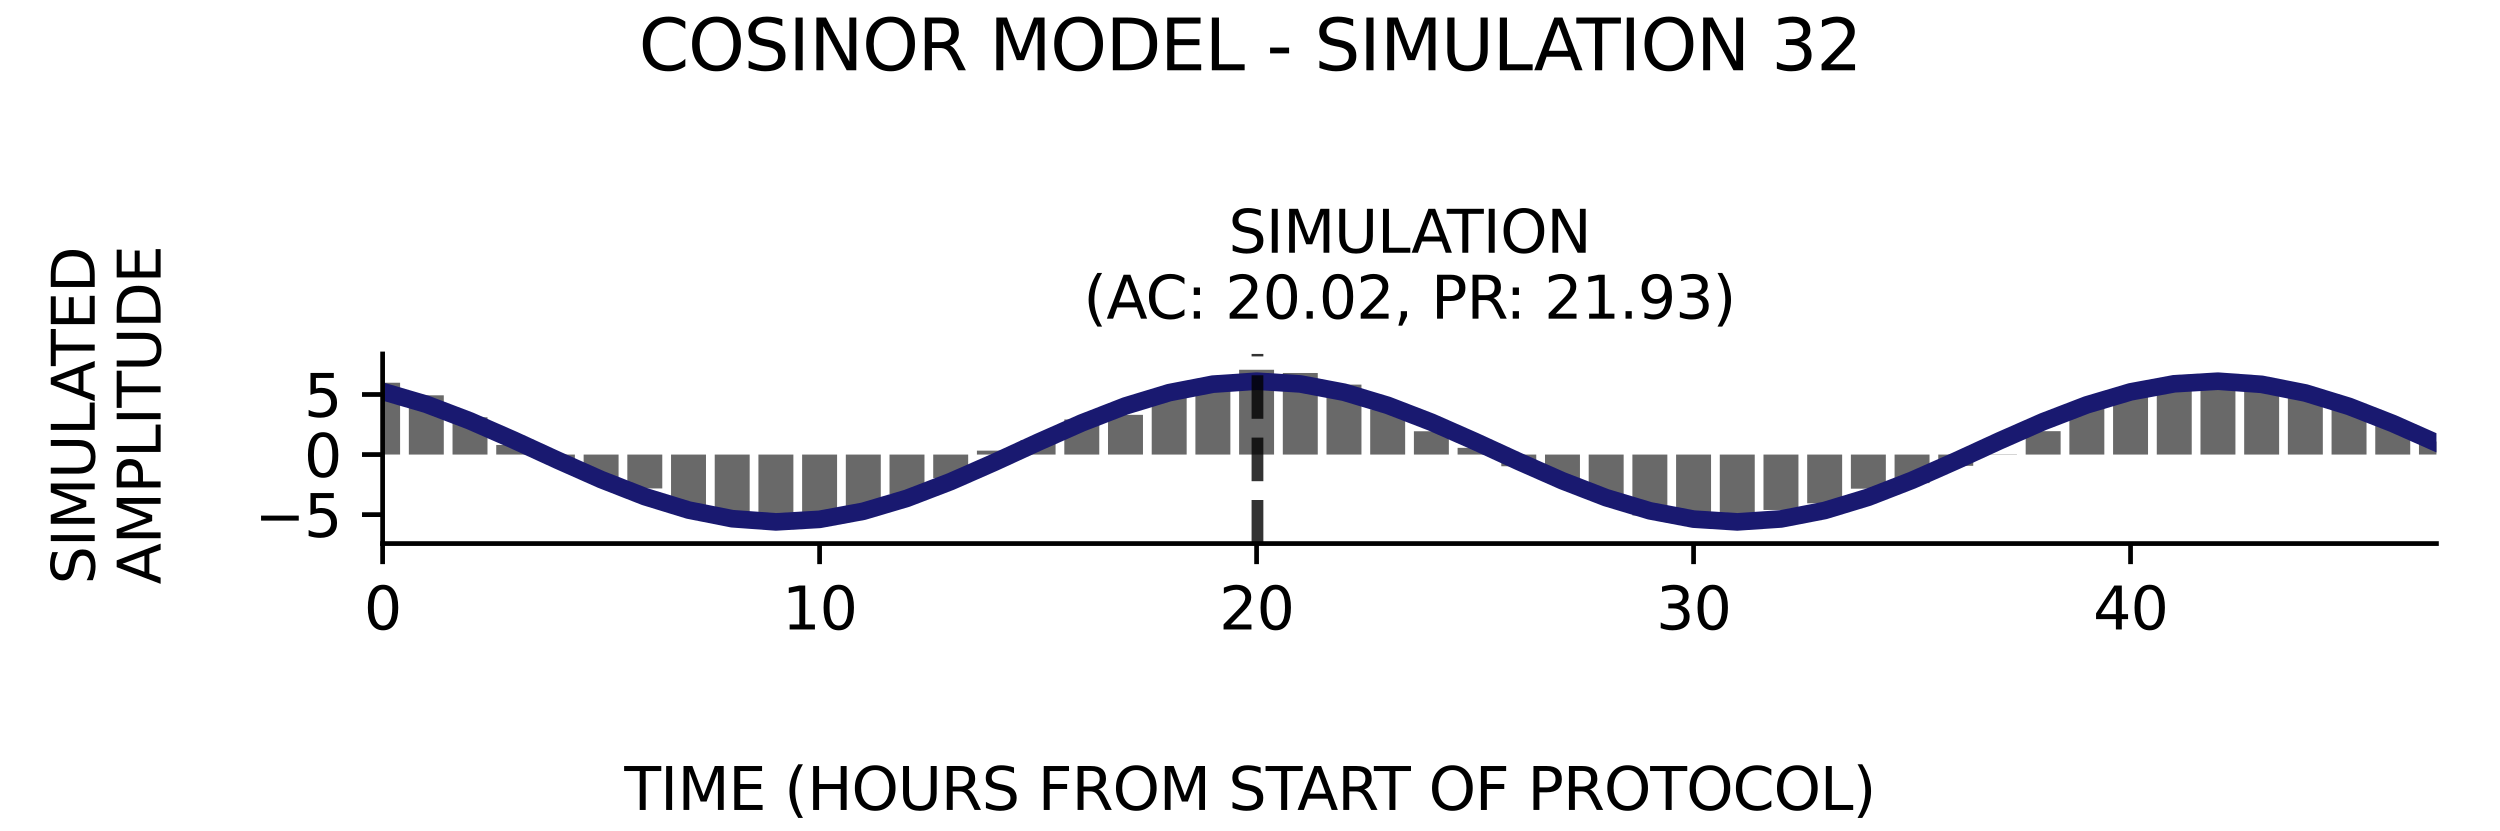 <?xml version="1.0" encoding="utf-8" standalone="no"?>
<!DOCTYPE svg PUBLIC "-//W3C//DTD SVG 1.1//EN"
  "http://www.w3.org/Graphics/SVG/1.1/DTD/svg11.dtd">
<svg xmlns:xlink="http://www.w3.org/1999/xlink" width="424.8pt" height="141.12pt" viewBox="0 0 424.8 141.12" xmlns="http://www.w3.org/2000/svg" version="1.1">
 <defs>
  <style type="text/css">*{stroke-linejoin: round; stroke-linecap: butt}</style>
 </defs>
 <g id="figure_1">
  <g id="patch_1">
   <path d="M 0 141.12 
L 424.8 141.12 
L 424.8 0 
L 0 0 
z
" style="fill: #ffffff"/>
  </g>
  <g id="axes_1">
   <g id="patch_2">
    <path d="M 65.014 92.36 
L 414 92.36 
L 414 60.144 
L 65.014 60.144 
z
" style="fill: #ffffff"/>
   </g>
   <g id="patch_3">
    <path d="M 62.044 77.24 
L 67.984 77.24 
L 67.984 65.032 
L 62.044 65.032 
z
" clip-path="url(#p490bb2981b)" style="fill: #696969"/>
   </g>
   <g id="patch_4">
    <path d="M 69.469 77.24 
L 75.409 77.24 
L 75.409 67.172 
L 69.469 67.172 
z
" clip-path="url(#p490bb2981b)" style="fill: #696969"/>
   </g>
   <g id="patch_5">
    <path d="M 76.894 77.24 
L 82.835 77.24 
L 82.835 70.9 
L 76.894 70.9 
z
" clip-path="url(#p490bb2981b)" style="fill: #696969"/>
   </g>
   <g id="patch_6">
    <path d="M 84.32 77.24 
L 90.26 77.24 
L 90.26 75.606 
L 84.32 75.606 
z
" clip-path="url(#p490bb2981b)" style="fill: #696969"/>
   </g>
   <g id="patch_7">
    <path d="M 91.745 77.24 
L 97.685 77.24 
L 97.685 78.336 
L 91.745 78.336 
z
" clip-path="url(#p490bb2981b)" style="fill: #696969"/>
   </g>
   <g id="patch_8">
    <path d="M 99.17 77.24 
L 105.11 77.24 
L 105.11 81.156 
L 99.17 81.156 
z
" clip-path="url(#p490bb2981b)" style="fill: #696969"/>
   </g>
   <g id="patch_9">
    <path d="M 106.595 77.24 
L 112.535 77.24 
L 112.535 82.998 
L 106.595 82.998 
z
" clip-path="url(#p490bb2981b)" style="fill: #696969"/>
   </g>
   <g id="patch_10">
    <path d="M 114.021 77.24 
L 119.961 77.24 
L 119.961 85.904 
L 114.021 85.904 
z
" clip-path="url(#p490bb2981b)" style="fill: #696969"/>
   </g>
   <g id="patch_11">
    <path d="M 121.446 77.24 
L 127.386 77.24 
L 127.386 88.324 
L 121.446 88.324 
z
" clip-path="url(#p490bb2981b)" style="fill: #696969"/>
   </g>
   <g id="patch_12">
    <path d="M 128.871 77.24 
L 134.811 77.24 
L 134.811 89.675 
L 128.871 89.675 
z
" clip-path="url(#p490bb2981b)" style="fill: #696969"/>
   </g>
   <g id="patch_13">
    <path d="M 136.296 77.24 
L 142.236 77.24 
L 142.236 89.144 
L 136.296 89.144 
z
" clip-path="url(#p490bb2981b)" style="fill: #696969"/>
   </g>
   <g id="patch_14">
    <path d="M 143.721 77.24 
L 149.662 77.24 
L 149.662 87.382 
L 143.721 87.382 
z
" clip-path="url(#p490bb2981b)" style="fill: #696969"/>
   </g>
   <g id="patch_15">
    <path d="M 151.147 77.24 
L 157.087 77.24 
L 157.087 83.977 
L 151.147 83.977 
z
" clip-path="url(#p490bb2981b)" style="fill: #696969"/>
   </g>
   <g id="patch_16">
    <path d="M 158.572 77.24 
L 164.512 77.24 
L 164.512 81.261 
L 158.572 81.261 
z
" clip-path="url(#p490bb2981b)" style="fill: #696969"/>
   </g>
   <g id="patch_17">
    <path d="M 165.997 77.24 
L 171.937 77.24 
L 171.937 76.573 
L 165.997 76.573 
z
" clip-path="url(#p490bb2981b)" style="fill: #696969"/>
   </g>
   <g id="patch_18">
    <path d="M 173.422 77.24 
L 179.363 77.24 
L 179.363 74.807 
L 173.422 74.807 
z
" clip-path="url(#p490bb2981b)" style="fill: #696969"/>
   </g>
   <g id="patch_19">
    <path d="M 180.848 77.24 
L 186.788 77.24 
L 186.788 71.275 
L 180.848 71.275 
z
" clip-path="url(#p490bb2981b)" style="fill: #696969"/>
   </g>
   <g id="patch_20">
    <path d="M 188.273 77.24 
L 194.213 77.24 
L 194.213 70.49 
L 188.273 70.49 
z
" clip-path="url(#p490bb2981b)" style="fill: #696969"/>
   </g>
   <g id="patch_21">
    <path d="M 195.698 77.24 
L 201.638 77.24 
L 201.638 67.122 
L 195.698 67.122 
z
" clip-path="url(#p490bb2981b)" style="fill: #696969"/>
   </g>
   <g id="patch_22">
    <path d="M 203.123 77.24 
L 209.064 77.24 
L 209.064 65.963 
L 203.123 65.963 
z
" clip-path="url(#p490bb2981b)" style="fill: #696969"/>
   </g>
   <g id="patch_23">
    <path d="M 210.549 77.24 
L 216.489 77.24 
L 216.489 62.829 
L 210.549 62.829 
z
" clip-path="url(#p490bb2981b)" style="fill: #696969"/>
   </g>
   <g id="patch_24">
    <path d="M 217.974 77.24 
L 223.914 77.24 
L 223.914 63.378 
L 217.974 63.378 
z
" clip-path="url(#p490bb2981b)" style="fill: #696969"/>
   </g>
   <g id="patch_25">
    <path d="M 225.399 77.24 
L 231.339 77.24 
L 231.339 65.353 
L 225.399 65.353 
z
" clip-path="url(#p490bb2981b)" style="fill: #696969"/>
   </g>
   <g id="patch_26">
    <path d="M 232.824 77.24 
L 238.764 77.24 
L 238.764 69.551 
L 232.824 69.551 
z
" clip-path="url(#p490bb2981b)" style="fill: #696969"/>
   </g>
   <g id="patch_27">
    <path d="M 240.25 77.24 
L 246.19 77.24 
L 246.19 73.28 
L 240.25 73.28 
z
" clip-path="url(#p490bb2981b)" style="fill: #696969"/>
   </g>
   <g id="patch_28">
    <path d="M 247.675 77.24 
L 253.615 77.24 
L 253.615 76.098 
L 247.675 76.098 
z
" clip-path="url(#p490bb2981b)" style="fill: #696969"/>
   </g>
   <g id="patch_29">
    <path d="M 255.1 77.24 
L 261.04 77.24 
L 261.04 79.227 
L 255.1 79.227 
z
" clip-path="url(#p490bb2981b)" style="fill: #696969"/>
   </g>
   <g id="patch_30">
    <path d="M 262.525 77.24 
L 268.465 77.24 
L 268.465 81.669 
L 262.525 81.669 
z
" clip-path="url(#p490bb2981b)" style="fill: #696969"/>
   </g>
   <g id="patch_31">
    <path d="M 269.95 77.24 
L 275.891 77.24 
L 275.891 84.859 
L 269.95 84.859 
z
" clip-path="url(#p490bb2981b)" style="fill: #696969"/>
   </g>
   <g id="patch_32">
    <path d="M 277.376 77.24 
L 283.316 77.24 
L 283.316 87.588 
L 277.376 87.588 
z
" clip-path="url(#p490bb2981b)" style="fill: #696969"/>
   </g>
   <g id="patch_33">
    <path d="M 284.801 77.24 
L 290.741 77.24 
L 290.741 89.02 
L 284.801 89.02 
z
" clip-path="url(#p490bb2981b)" style="fill: #696969"/>
   </g>
   <g id="patch_34">
    <path d="M 292.226 77.24 
L 298.166 77.24 
L 298.166 88.89 
L 292.226 88.89 
z
" clip-path="url(#p490bb2981b)" style="fill: #696969"/>
   </g>
   <g id="patch_35">
    <path d="M 299.651 77.24 
L 305.592 77.24 
L 305.592 86.655 
L 299.651 86.655 
z
" clip-path="url(#p490bb2981b)" style="fill: #696969"/>
   </g>
   <g id="patch_36">
    <path d="M 307.077 77.24 
L 313.017 77.24 
L 313.017 85.522 
L 307.077 85.522 
z
" clip-path="url(#p490bb2981b)" style="fill: #696969"/>
   </g>
   <g id="patch_37">
    <path d="M 314.502 77.24 
L 320.442 77.24 
L 320.442 83.037 
L 314.502 83.037 
z
" clip-path="url(#p490bb2981b)" style="fill: #696969"/>
   </g>
   <g id="patch_38">
    <path d="M 321.927 77.24 
L 327.867 77.24 
L 327.867 82.09 
L 321.927 82.09 
z
" clip-path="url(#p490bb2981b)" style="fill: #696969"/>
   </g>
   <g id="patch_39">
    <path d="M 329.352 77.24 
L 335.293 77.24 
L 335.293 79.152 
L 329.352 79.152 
z
" clip-path="url(#p490bb2981b)" style="fill: #696969"/>
   </g>
   <g id="patch_40">
    <path d="M 336.778 77.24 
L 342.718 77.24 
L 342.718 77.193 
L 336.778 77.193 
z
" clip-path="url(#p490bb2981b)" style="fill: #696969"/>
   </g>
   <g id="patch_41">
    <path d="M 344.203 77.24 
L 350.143 77.24 
L 350.143 73.265 
L 344.203 73.265 
z
" clip-path="url(#p490bb2981b)" style="fill: #696969"/>
   </g>
   <g id="patch_42">
    <path d="M 351.628 77.24 
L 357.568 77.24 
L 357.568 68.856 
L 351.628 68.856 
z
" clip-path="url(#p490bb2981b)" style="fill: #696969"/>
   </g>
   <g id="patch_43">
    <path d="M 359.053 77.24 
L 364.993 77.24 
L 364.993 66.874 
L 359.053 66.874 
z
" clip-path="url(#p490bb2981b)" style="fill: #696969"/>
   </g>
   <g id="patch_44">
    <path d="M 366.479 77.24 
L 372.419 77.24 
L 372.419 65.793 
L 366.479 65.793 
z
" clip-path="url(#p490bb2981b)" style="fill: #696969"/>
   </g>
   <g id="patch_45">
    <path d="M 373.904 77.24 
L 379.844 77.24 
L 379.844 66.211 
L 373.904 66.211 
z
" clip-path="url(#p490bb2981b)" style="fill: #696969"/>
   </g>
   <g id="patch_46">
    <path d="M 381.329 77.24 
L 387.269 77.24 
L 387.269 65.355 
L 381.329 65.355 
z
" clip-path="url(#p490bb2981b)" style="fill: #696969"/>
   </g>
   <g id="patch_47">
    <path d="M 388.754 77.24 
L 394.694 77.24 
L 394.694 66.119 
L 388.754 66.119 
z
" clip-path="url(#p490bb2981b)" style="fill: #696969"/>
   </g>
   <g id="patch_48">
    <path d="M 396.179 77.24 
L 402.12 77.24 
L 402.12 68.918 
L 396.179 68.918 
z
" clip-path="url(#p490bb2981b)" style="fill: #696969"/>
   </g>
   <g id="patch_49">
    <path d="M 403.605 77.24 
L 409.545 77.24 
L 409.545 72.378 
L 403.605 72.378 
z
" clip-path="url(#p490bb2981b)" style="fill: #696969"/>
   </g>
   <g id="patch_50">
    <path d="M 411.03 77.24 
L 416.97 77.24 
L 416.97 75.021 
L 411.03 75.021 
z
" clip-path="url(#p490bb2981b)" style="fill: #696969"/>
   </g>
   <g id="matplotlib.axis_1">
    <g id="xtick_1">
     <g id="line2d_1">
      <defs>
       <path id="m54f68a930a" d="M 0 0 
L 0 3.5 
" style="stroke: #000000; stroke-width: 0.8"/>
      </defs>
      <g>
       <use xlink:href="#m54f68a930a" x="65.014" y="92.36" style="stroke: #000000; stroke-width: 0.8"/>
      </g>
     </g>
     <g id="text_1">
      <!-- 0 -->
      <g transform="translate(61.833 106.958) scale(0.1 -0.1)">
       <defs>
        <path id="DejaVuSans-30" d="M 2034 4250 
Q 1547 4250 1301 3770 
Q 1056 3291 1056 2328 
Q 1056 1369 1301 889 
Q 1547 409 2034 409 
Q 2525 409 2770 889 
Q 3016 1369 3016 2328 
Q 3016 3291 2770 3770 
Q 2525 4250 2034 4250 
z
M 2034 4750 
Q 2819 4750 3233 4129 
Q 3647 3509 3647 2328 
Q 3647 1150 3233 529 
Q 2819 -91 2034 -91 
Q 1250 -91 836 529 
Q 422 1150 422 2328 
Q 422 3509 836 4129 
Q 1250 4750 2034 4750 
z
" transform="scale(0.016)"/>
       </defs>
       <use xlink:href="#DejaVuSans-30"/>
      </g>
     </g>
    </g>
    <g id="xtick_2">
     <g id="line2d_2">
      <g>
       <use xlink:href="#m54f68a930a" x="139.266" y="92.36" style="stroke: #000000; stroke-width: 0.8"/>
      </g>
     </g>
     <g id="text_2">
      <!-- 10 -->
      <g transform="translate(132.904 106.958) scale(0.1 -0.1)">
       <defs>
        <path id="DejaVuSans-31" d="M 794 531 
L 1825 531 
L 1825 4091 
L 703 3866 
L 703 4441 
L 1819 4666 
L 2450 4666 
L 2450 531 
L 3481 531 
L 3481 0 
L 794 0 
L 794 531 
z
" transform="scale(0.016)"/>
       </defs>
       <use xlink:href="#DejaVuSans-31"/>
       <use xlink:href="#DejaVuSans-30" x="63.623"/>
      </g>
     </g>
    </g>
    <g id="xtick_3">
     <g id="line2d_3">
      <g>
       <use xlink:href="#m54f68a930a" x="213.519" y="92.36" style="stroke: #000000; stroke-width: 0.8"/>
      </g>
     </g>
     <g id="text_3">
      <!-- 20 -->
      <g transform="translate(207.156 106.958) scale(0.1 -0.1)">
       <defs>
        <path id="DejaVuSans-32" d="M 1228 531 
L 3431 531 
L 3431 0 
L 469 0 
L 469 531 
Q 828 903 1448 1529 
Q 2069 2156 2228 2338 
Q 2531 2678 2651 2914 
Q 2772 3150 2772 3378 
Q 2772 3750 2511 3984 
Q 2250 4219 1831 4219 
Q 1534 4219 1204 4116 
Q 875 4013 500 3803 
L 500 4441 
Q 881 4594 1212 4672 
Q 1544 4750 1819 4750 
Q 2544 4750 2975 4387 
Q 3406 4025 3406 3419 
Q 3406 3131 3298 2873 
Q 3191 2616 2906 2266 
Q 2828 2175 2409 1742 
Q 1991 1309 1228 531 
z
" transform="scale(0.016)"/>
       </defs>
       <use xlink:href="#DejaVuSans-32"/>
       <use xlink:href="#DejaVuSans-30" x="63.623"/>
      </g>
     </g>
    </g>
    <g id="xtick_4">
     <g id="line2d_4">
      <g>
       <use xlink:href="#m54f68a930a" x="287.771" y="92.36" style="stroke: #000000; stroke-width: 0.8"/>
      </g>
     </g>
     <g id="text_4">
      <!-- 30 -->
      <g transform="translate(281.409 106.958) scale(0.1 -0.1)">
       <defs>
        <path id="DejaVuSans-33" d="M 2597 2516 
Q 3050 2419 3304 2112 
Q 3559 1806 3559 1356 
Q 3559 666 3084 287 
Q 2609 -91 1734 -91 
Q 1441 -91 1130 -33 
Q 819 25 488 141 
L 488 750 
Q 750 597 1062 519 
Q 1375 441 1716 441 
Q 2309 441 2620 675 
Q 2931 909 2931 1356 
Q 2931 1769 2642 2001 
Q 2353 2234 1838 2234 
L 1294 2234 
L 1294 2753 
L 1863 2753 
Q 2328 2753 2575 2939 
Q 2822 3125 2822 3475 
Q 2822 3834 2567 4026 
Q 2313 4219 1838 4219 
Q 1578 4219 1281 4162 
Q 984 4106 628 3988 
L 628 4550 
Q 988 4650 1302 4700 
Q 1616 4750 1894 4750 
Q 2613 4750 3031 4423 
Q 3450 4097 3450 3541 
Q 3450 3153 3228 2886 
Q 3006 2619 2597 2516 
z
" transform="scale(0.016)"/>
       </defs>
       <use xlink:href="#DejaVuSans-33"/>
       <use xlink:href="#DejaVuSans-30" x="63.623"/>
      </g>
     </g>
    </g>
    <g id="xtick_5">
     <g id="line2d_5">
      <g>
       <use xlink:href="#m54f68a930a" x="362.023" y="92.36" style="stroke: #000000; stroke-width: 0.8"/>
      </g>
     </g>
     <g id="text_5">
      <!-- 40 -->
      <g transform="translate(355.661 106.958) scale(0.1 -0.1)">
       <defs>
        <path id="DejaVuSans-34" d="M 2419 4116 
L 825 1625 
L 2419 1625 
L 2419 4116 
z
M 2253 4666 
L 3047 4666 
L 3047 1625 
L 3713 1625 
L 3713 1100 
L 3047 1100 
L 3047 0 
L 2419 0 
L 2419 1100 
L 313 1100 
L 313 1709 
L 2253 4666 
z
" transform="scale(0.016)"/>
       </defs>
       <use xlink:href="#DejaVuSans-34"/>
       <use xlink:href="#DejaVuSans-30" x="63.623"/>
      </g>
     </g>
    </g>
   </g>
   <g id="matplotlib.axis_2">
    <g id="ytick_1">
     <g id="line2d_6">
      <defs>
       <path id="maa807b9acd" d="M 0 0 
L -3.5 0 
" style="stroke: #000000; stroke-width: 0.8"/>
      </defs>
      <g>
       <use xlink:href="#maa807b9acd" x="65.014" y="87.447" style="stroke: #000000; stroke-width: 0.8"/>
      </g>
     </g>
     <g id="text_6">
      <!-- −5 -->
      <g transform="translate(43.272 91.247) scale(0.1 -0.1)">
       <defs>
        <path id="DejaVuSans-2212" d="M 678 2272 
L 4684 2272 
L 4684 1741 
L 678 1741 
L 678 2272 
z
" transform="scale(0.016)"/>
        <path id="DejaVuSans-35" d="M 691 4666 
L 3169 4666 
L 3169 4134 
L 1269 4134 
L 1269 2991 
Q 1406 3038 1543 3061 
Q 1681 3084 1819 3084 
Q 2600 3084 3056 2656 
Q 3513 2228 3513 1497 
Q 3513 744 3044 326 
Q 2575 -91 1722 -91 
Q 1428 -91 1123 -41 
Q 819 9 494 109 
L 494 744 
Q 775 591 1075 516 
Q 1375 441 1709 441 
Q 2250 441 2565 725 
Q 2881 1009 2881 1497 
Q 2881 1984 2565 2268 
Q 2250 2553 1709 2553 
Q 1456 2553 1204 2497 
Q 953 2441 691 2322 
L 691 4666 
z
" transform="scale(0.016)"/>
       </defs>
       <use xlink:href="#DejaVuSans-2212"/>
       <use xlink:href="#DejaVuSans-35" x="83.789"/>
      </g>
     </g>
    </g>
    <g id="ytick_2">
     <g id="line2d_7">
      <g>
       <use xlink:href="#maa807b9acd" x="65.014" y="77.24" style="stroke: #000000; stroke-width: 0.8"/>
      </g>
     </g>
     <g id="text_7">
      <!-- 0 -->
      <g transform="translate(51.651 81.039) scale(0.1 -0.1)">
       <use xlink:href="#DejaVuSans-30"/>
      </g>
     </g>
    </g>
    <g id="ytick_3">
     <g id="line2d_8">
      <g>
       <use xlink:href="#maa807b9acd" x="65.014" y="67.033" style="stroke: #000000; stroke-width: 0.8"/>
      </g>
     </g>
     <g id="text_8">
      <!-- 5 -->
      <g transform="translate(51.651 70.832) scale(0.1 -0.1)">
       <use xlink:href="#DejaVuSans-35"/>
      </g>
     </g>
    </g>
   </g>
   <g id="line2d_9">
    <path d="M 65.014 66.517 
L 72.439 68.691 
L 79.864 71.52 
L 87.29 74.774 
L 94.715 78.186 
L 102.14 81.48 
L 109.565 84.386 
L 116.991 86.668 
L 124.416 88.139 
L 131.841 88.68 
L 139.266 88.246 
L 146.692 86.873 
L 154.117 84.673 
L 161.542 81.825 
L 168.967 78.561 
L 176.393 75.147 
L 183.818 71.863 
L 191.243 68.975 
L 198.668 66.719 
L 206.093 65.278 
L 213.519 64.771 
L 220.944 65.239 
L 228.369 66.644 
L 235.794 68.87 
L 243.22 71.737 
L 250.645 75.011 
L 258.07 78.424 
L 265.495 81.699 
L 272.921 84.569 
L 280.346 86.799 
L 287.771 88.208 
L 295.196 88.681 
L 302.621 88.18 
L 310.047 86.744 
L 317.472 84.492 
L 324.897 81.607 
L 332.322 78.324 
L 339.748 74.91 
L 347.173 71.645 
L 354.598 68.794 
L 362.023 66.589 
L 369.449 65.212 
L 376.874 64.773 
L 384.299 65.308 
L 391.724 66.774 
L 399.15 69.052 
L 406.575 71.956 
L 414 75.248 
" clip-path="url(#p490bb2981b)" style="fill: none; stroke: #191970; stroke-width: 3; stroke-linecap: square"/>
   </g>
   <g id="line2d_10">
    <path d="M 213.669 92.36 
L 213.669 60.144 
" clip-path="url(#p490bb2981b)" style="fill: none; stroke-dasharray: 7.4,3.2; stroke-dashoffset: 0; stroke: #000000; stroke-opacity: 0.8; stroke-width: 2"/>
   </g>
   <g id="patch_51">
    <path d="M 65.014 92.36 
L 65.014 60.144 
" style="fill: none; stroke: #000000; stroke-width: 0.8; stroke-linejoin: miter; stroke-linecap: square"/>
   </g>
   <g id="patch_52">
    <path d="M 65.014 92.36 
L 414 92.36 
" style="fill: none; stroke: #000000; stroke-width: 0.8; stroke-linejoin: miter; stroke-linecap: square"/>
   </g>
   <g id="text_9">
    <!-- SIMULATION -->
    <g transform="translate(208.748 42.946) scale(0.1 -0.1)">
     <defs>
      <path id="DejaVuSans-53" d="M 3425 4513 
L 3425 3897 
Q 3066 4069 2747 4153 
Q 2428 4238 2131 4238 
Q 1616 4238 1336 4038 
Q 1056 3838 1056 3469 
Q 1056 3159 1242 3001 
Q 1428 2844 1947 2747 
L 2328 2669 
Q 3034 2534 3370 2195 
Q 3706 1856 3706 1288 
Q 3706 609 3251 259 
Q 2797 -91 1919 -91 
Q 1588 -91 1214 -16 
Q 841 59 441 206 
L 441 856 
Q 825 641 1194 531 
Q 1563 422 1919 422 
Q 2459 422 2753 634 
Q 3047 847 3047 1241 
Q 3047 1584 2836 1778 
Q 2625 1972 2144 2069 
L 1759 2144 
Q 1053 2284 737 2584 
Q 422 2884 422 3419 
Q 422 4038 858 4394 
Q 1294 4750 2059 4750 
Q 2388 4750 2728 4690 
Q 3069 4631 3425 4513 
z
" transform="scale(0.016)"/>
      <path id="DejaVuSans-49" d="M 628 4666 
L 1259 4666 
L 1259 0 
L 628 0 
L 628 4666 
z
" transform="scale(0.016)"/>
      <path id="DejaVuSans-4d" d="M 628 4666 
L 1569 4666 
L 2759 1491 
L 3956 4666 
L 4897 4666 
L 4897 0 
L 4281 0 
L 4281 4097 
L 3078 897 
L 2444 897 
L 1241 4097 
L 1241 0 
L 628 0 
L 628 4666 
z
" transform="scale(0.016)"/>
      <path id="DejaVuSans-55" d="M 556 4666 
L 1191 4666 
L 1191 1831 
Q 1191 1081 1462 751 
Q 1734 422 2344 422 
Q 2950 422 3222 751 
Q 3494 1081 3494 1831 
L 3494 4666 
L 4128 4666 
L 4128 1753 
Q 4128 841 3676 375 
Q 3225 -91 2344 -91 
Q 1459 -91 1007 375 
Q 556 841 556 1753 
L 556 4666 
z
" transform="scale(0.016)"/>
      <path id="DejaVuSans-4c" d="M 628 4666 
L 1259 4666 
L 1259 531 
L 3531 531 
L 3531 0 
L 628 0 
L 628 4666 
z
" transform="scale(0.016)"/>
      <path id="DejaVuSans-41" d="M 2188 4044 
L 1331 1722 
L 3047 1722 
L 2188 4044 
z
M 1831 4666 
L 2547 4666 
L 4325 0 
L 3669 0 
L 3244 1197 
L 1141 1197 
L 716 0 
L 50 0 
L 1831 4666 
z
" transform="scale(0.016)"/>
      <path id="DejaVuSans-54" d="M -19 4666 
L 3928 4666 
L 3928 4134 
L 2272 4134 
L 2272 0 
L 1638 0 
L 1638 4134 
L -19 4134 
L -19 4666 
z
" transform="scale(0.016)"/>
      <path id="DejaVuSans-4f" d="M 2522 4238 
Q 1834 4238 1429 3725 
Q 1025 3213 1025 2328 
Q 1025 1447 1429 934 
Q 1834 422 2522 422 
Q 3209 422 3611 934 
Q 4013 1447 4013 2328 
Q 4013 3213 3611 3725 
Q 3209 4238 2522 4238 
z
M 2522 4750 
Q 3503 4750 4090 4092 
Q 4678 3434 4678 2328 
Q 4678 1225 4090 567 
Q 3503 -91 2522 -91 
Q 1538 -91 948 565 
Q 359 1222 359 2328 
Q 359 3434 948 4092 
Q 1538 4750 2522 4750 
z
" transform="scale(0.016)"/>
      <path id="DejaVuSans-4e" d="M 628 4666 
L 1478 4666 
L 3547 763 
L 3547 4666 
L 4159 4666 
L 4159 0 
L 3309 0 
L 1241 3903 
L 1241 0 
L 628 0 
L 628 4666 
z
" transform="scale(0.016)"/>
     </defs>
     <use xlink:href="#DejaVuSans-53"/>
     <use xlink:href="#DejaVuSans-49" x="63.477"/>
     <use xlink:href="#DejaVuSans-4d" x="92.969"/>
     <use xlink:href="#DejaVuSans-55" x="179.248"/>
     <use xlink:href="#DejaVuSans-4c" x="252.441"/>
     <use xlink:href="#DejaVuSans-41" x="310.404"/>
     <use xlink:href="#DejaVuSans-54" x="371.062"/>
     <use xlink:href="#DejaVuSans-49" x="432.146"/>
     <use xlink:href="#DejaVuSans-4f" x="461.639"/>
     <use xlink:href="#DejaVuSans-4e" x="540.35"/>
    </g>
    <!-- (AC: 20.02, PR: 21.93) -->
    <g transform="translate(184.095 54.144) scale(0.1 -0.1)">
     <defs>
      <path id="DejaVuSans-28" d="M 1984 4856 
Q 1566 4138 1362 3434 
Q 1159 2731 1159 2009 
Q 1159 1288 1364 580 
Q 1569 -128 1984 -844 
L 1484 -844 
Q 1016 -109 783 600 
Q 550 1309 550 2009 
Q 550 2706 781 3412 
Q 1013 4119 1484 4856 
L 1984 4856 
z
" transform="scale(0.016)"/>
      <path id="DejaVuSans-43" d="M 4122 4306 
L 4122 3641 
Q 3803 3938 3442 4084 
Q 3081 4231 2675 4231 
Q 1875 4231 1450 3742 
Q 1025 3253 1025 2328 
Q 1025 1406 1450 917 
Q 1875 428 2675 428 
Q 3081 428 3442 575 
Q 3803 722 4122 1019 
L 4122 359 
Q 3791 134 3420 21 
Q 3050 -91 2638 -91 
Q 1578 -91 968 557 
Q 359 1206 359 2328 
Q 359 3453 968 4101 
Q 1578 4750 2638 4750 
Q 3056 4750 3426 4639 
Q 3797 4528 4122 4306 
z
" transform="scale(0.016)"/>
      <path id="DejaVuSans-3a" d="M 750 794 
L 1409 794 
L 1409 0 
L 750 0 
L 750 794 
z
M 750 3309 
L 1409 3309 
L 1409 2516 
L 750 2516 
L 750 3309 
z
" transform="scale(0.016)"/>
      <path id="DejaVuSans-20" transform="scale(0.016)"/>
      <path id="DejaVuSans-2e" d="M 684 794 
L 1344 794 
L 1344 0 
L 684 0 
L 684 794 
z
" transform="scale(0.016)"/>
      <path id="DejaVuSans-2c" d="M 750 794 
L 1409 794 
L 1409 256 
L 897 -744 
L 494 -744 
L 750 256 
L 750 794 
z
" transform="scale(0.016)"/>
      <path id="DejaVuSans-50" d="M 1259 4147 
L 1259 2394 
L 2053 2394 
Q 2494 2394 2734 2622 
Q 2975 2850 2975 3272 
Q 2975 3691 2734 3919 
Q 2494 4147 2053 4147 
L 1259 4147 
z
M 628 4666 
L 2053 4666 
Q 2838 4666 3239 4311 
Q 3641 3956 3641 3272 
Q 3641 2581 3239 2228 
Q 2838 1875 2053 1875 
L 1259 1875 
L 1259 0 
L 628 0 
L 628 4666 
z
" transform="scale(0.016)"/>
      <path id="DejaVuSans-52" d="M 2841 2188 
Q 3044 2119 3236 1894 
Q 3428 1669 3622 1275 
L 4263 0 
L 3584 0 
L 2988 1197 
Q 2756 1666 2539 1819 
Q 2322 1972 1947 1972 
L 1259 1972 
L 1259 0 
L 628 0 
L 628 4666 
L 2053 4666 
Q 2853 4666 3247 4331 
Q 3641 3997 3641 3322 
Q 3641 2881 3436 2590 
Q 3231 2300 2841 2188 
z
M 1259 4147 
L 1259 2491 
L 2053 2491 
Q 2509 2491 2742 2702 
Q 2975 2913 2975 3322 
Q 2975 3731 2742 3939 
Q 2509 4147 2053 4147 
L 1259 4147 
z
" transform="scale(0.016)"/>
      <path id="DejaVuSans-39" d="M 703 97 
L 703 672 
Q 941 559 1184 500 
Q 1428 441 1663 441 
Q 2288 441 2617 861 
Q 2947 1281 2994 2138 
Q 2813 1869 2534 1725 
Q 2256 1581 1919 1581 
Q 1219 1581 811 2004 
Q 403 2428 403 3163 
Q 403 3881 828 4315 
Q 1253 4750 1959 4750 
Q 2769 4750 3195 4129 
Q 3622 3509 3622 2328 
Q 3622 1225 3098 567 
Q 2575 -91 1691 -91 
Q 1453 -91 1209 -44 
Q 966 3 703 97 
z
M 1959 2075 
Q 2384 2075 2632 2365 
Q 2881 2656 2881 3163 
Q 2881 3666 2632 3958 
Q 2384 4250 1959 4250 
Q 1534 4250 1286 3958 
Q 1038 3666 1038 3163 
Q 1038 2656 1286 2365 
Q 1534 2075 1959 2075 
z
" transform="scale(0.016)"/>
      <path id="DejaVuSans-29" d="M 513 4856 
L 1013 4856 
Q 1481 4119 1714 3412 
Q 1947 2706 1947 2009 
Q 1947 1309 1714 600 
Q 1481 -109 1013 -844 
L 513 -844 
Q 928 -128 1133 580 
Q 1338 1288 1338 2009 
Q 1338 2731 1133 3434 
Q 928 4138 513 4856 
z
" transform="scale(0.016)"/>
     </defs>
     <use xlink:href="#DejaVuSans-28"/>
     <use xlink:href="#DejaVuSans-41" x="39.014"/>
     <use xlink:href="#DejaVuSans-43" x="105.672"/>
     <use xlink:href="#DejaVuSans-3a" x="175.496"/>
     <use xlink:href="#DejaVuSans-20" x="209.188"/>
     <use xlink:href="#DejaVuSans-32" x="240.975"/>
     <use xlink:href="#DejaVuSans-30" x="304.598"/>
     <use xlink:href="#DejaVuSans-2e" x="368.221"/>
     <use xlink:href="#DejaVuSans-30" x="400.008"/>
     <use xlink:href="#DejaVuSans-32" x="463.631"/>
     <use xlink:href="#DejaVuSans-2c" x="527.254"/>
     <use xlink:href="#DejaVuSans-20" x="559.041"/>
     <use xlink:href="#DejaVuSans-50" x="590.828"/>
     <use xlink:href="#DejaVuSans-52" x="651.131"/>
     <use xlink:href="#DejaVuSans-3a" x="717.488"/>
     <use xlink:href="#DejaVuSans-20" x="751.18"/>
     <use xlink:href="#DejaVuSans-32" x="782.967"/>
     <use xlink:href="#DejaVuSans-31" x="846.59"/>
     <use xlink:href="#DejaVuSans-2e" x="910.213"/>
     <use xlink:href="#DejaVuSans-39" x="942"/>
     <use xlink:href="#DejaVuSans-33" x="1005.623"/>
     <use xlink:href="#DejaVuSans-29" x="1069.246"/>
    </g>
   </g>
  </g>
  <g id="text_10">
   <!-- COSINOR MODEL - SIMULATION 32 -->
   <g transform="translate(108.534 11.941) scale(0.12 -0.12)">
    <defs>
     <path id="DejaVuSans-44" d="M 1259 4147 
L 1259 519 
L 2022 519 
Q 2988 519 3436 956 
Q 3884 1394 3884 2338 
Q 3884 3275 3436 3711 
Q 2988 4147 2022 4147 
L 1259 4147 
z
M 628 4666 
L 1925 4666 
Q 3281 4666 3915 4102 
Q 4550 3538 4550 2338 
Q 4550 1131 3912 565 
Q 3275 0 1925 0 
L 628 0 
L 628 4666 
z
" transform="scale(0.016)"/>
     <path id="DejaVuSans-45" d="M 628 4666 
L 3578 4666 
L 3578 4134 
L 1259 4134 
L 1259 2753 
L 3481 2753 
L 3481 2222 
L 1259 2222 
L 1259 531 
L 3634 531 
L 3634 0 
L 628 0 
L 628 4666 
z
" transform="scale(0.016)"/>
     <path id="DejaVuSans-2d" d="M 313 2009 
L 1997 2009 
L 1997 1497 
L 313 1497 
L 313 2009 
z
" transform="scale(0.016)"/>
    </defs>
    <use xlink:href="#DejaVuSans-43"/>
    <use xlink:href="#DejaVuSans-4f" x="69.824"/>
    <use xlink:href="#DejaVuSans-53" x="148.535"/>
    <use xlink:href="#DejaVuSans-49" x="212.012"/>
    <use xlink:href="#DejaVuSans-4e" x="241.504"/>
    <use xlink:href="#DejaVuSans-4f" x="316.309"/>
    <use xlink:href="#DejaVuSans-52" x="395.02"/>
    <use xlink:href="#DejaVuSans-20" x="464.502"/>
    <use xlink:href="#DejaVuSans-4d" x="496.289"/>
    <use xlink:href="#DejaVuSans-4f" x="582.568"/>
    <use xlink:href="#DejaVuSans-44" x="661.279"/>
    <use xlink:href="#DejaVuSans-45" x="738.281"/>
    <use xlink:href="#DejaVuSans-4c" x="801.465"/>
    <use xlink:href="#DejaVuSans-20" x="857.178"/>
    <use xlink:href="#DejaVuSans-2d" x="888.965"/>
    <use xlink:href="#DejaVuSans-20" x="925.049"/>
    <use xlink:href="#DejaVuSans-53" x="956.836"/>
    <use xlink:href="#DejaVuSans-49" x="1020.312"/>
    <use xlink:href="#DejaVuSans-4d" x="1049.805"/>
    <use xlink:href="#DejaVuSans-55" x="1136.084"/>
    <use xlink:href="#DejaVuSans-4c" x="1209.277"/>
    <use xlink:href="#DejaVuSans-41" x="1267.24"/>
    <use xlink:href="#DejaVuSans-54" x="1327.898"/>
    <use xlink:href="#DejaVuSans-49" x="1388.982"/>
    <use xlink:href="#DejaVuSans-4f" x="1418.475"/>
    <use xlink:href="#DejaVuSans-4e" x="1497.186"/>
    <use xlink:href="#DejaVuSans-20" x="1571.99"/>
    <use xlink:href="#DejaVuSans-33" x="1603.777"/>
    <use xlink:href="#DejaVuSans-32" x="1667.4"/>
   </g>
  </g>
  <g id="text_11">
   <!-- TIME (HOURS FROM START OF PROTOCOL) -->
   <g transform="translate(106.08 137.629) scale(0.1 -0.1)">
    <defs>
     <path id="DejaVuSans-48" d="M 628 4666 
L 1259 4666 
L 1259 2753 
L 3553 2753 
L 3553 4666 
L 4184 4666 
L 4184 0 
L 3553 0 
L 3553 2222 
L 1259 2222 
L 1259 0 
L 628 0 
L 628 4666 
z
" transform="scale(0.016)"/>
     <path id="DejaVuSans-46" d="M 628 4666 
L 3309 4666 
L 3309 4134 
L 1259 4134 
L 1259 2759 
L 3109 2759 
L 3109 2228 
L 1259 2228 
L 1259 0 
L 628 0 
L 628 4666 
z
" transform="scale(0.016)"/>
    </defs>
    <use xlink:href="#DejaVuSans-54"/>
    <use xlink:href="#DejaVuSans-49" x="61.084"/>
    <use xlink:href="#DejaVuSans-4d" x="90.576"/>
    <use xlink:href="#DejaVuSans-45" x="176.855"/>
    <use xlink:href="#DejaVuSans-20" x="240.039"/>
    <use xlink:href="#DejaVuSans-28" x="271.826"/>
    <use xlink:href="#DejaVuSans-48" x="310.84"/>
    <use xlink:href="#DejaVuSans-4f" x="386.035"/>
    <use xlink:href="#DejaVuSans-55" x="464.746"/>
    <use xlink:href="#DejaVuSans-52" x="537.939"/>
    <use xlink:href="#DejaVuSans-53" x="607.422"/>
    <use xlink:href="#DejaVuSans-20" x="670.898"/>
    <use xlink:href="#DejaVuSans-46" x="702.686"/>
    <use xlink:href="#DejaVuSans-52" x="760.205"/>
    <use xlink:href="#DejaVuSans-4f" x="829.688"/>
    <use xlink:href="#DejaVuSans-4d" x="908.398"/>
    <use xlink:href="#DejaVuSans-20" x="994.678"/>
    <use xlink:href="#DejaVuSans-53" x="1026.465"/>
    <use xlink:href="#DejaVuSans-54" x="1089.941"/>
    <use xlink:href="#DejaVuSans-41" x="1143.275"/>
    <use xlink:href="#DejaVuSans-52" x="1211.684"/>
    <use xlink:href="#DejaVuSans-54" x="1273.916"/>
    <use xlink:href="#DejaVuSans-20" x="1335"/>
    <use xlink:href="#DejaVuSans-4f" x="1366.787"/>
    <use xlink:href="#DejaVuSans-46" x="1445.498"/>
    <use xlink:href="#DejaVuSans-20" x="1503.018"/>
    <use xlink:href="#DejaVuSans-50" x="1534.805"/>
    <use xlink:href="#DejaVuSans-52" x="1595.107"/>
    <use xlink:href="#DejaVuSans-4f" x="1664.59"/>
    <use xlink:href="#DejaVuSans-54" x="1743.301"/>
    <use xlink:href="#DejaVuSans-4f" x="1804.385"/>
    <use xlink:href="#DejaVuSans-43" x="1883.096"/>
    <use xlink:href="#DejaVuSans-4f" x="1952.92"/>
    <use xlink:href="#DejaVuSans-4c" x="2031.631"/>
    <use xlink:href="#DejaVuSans-29" x="2087.344"/>
   </g>
  </g>
  <g id="text_12">
   <!-- SIMULATED -->
   <g transform="translate(16.094 99.293) rotate(-90) scale(0.1 -0.1)">
    <use xlink:href="#DejaVuSans-53"/>
    <use xlink:href="#DejaVuSans-49" x="63.477"/>
    <use xlink:href="#DejaVuSans-4d" x="92.969"/>
    <use xlink:href="#DejaVuSans-55" x="179.248"/>
    <use xlink:href="#DejaVuSans-4c" x="252.441"/>
    <use xlink:href="#DejaVuSans-41" x="310.404"/>
    <use xlink:href="#DejaVuSans-54" x="371.062"/>
    <use xlink:href="#DejaVuSans-45" x="432.146"/>
    <use xlink:href="#DejaVuSans-44" x="495.33"/>
   </g>
   <!-- AMPLITUDE -->
   <g transform="translate(27.292 99.293) rotate(-90) scale(0.1 -0.1)">
    <use xlink:href="#DejaVuSans-41"/>
    <use xlink:href="#DejaVuSans-4d" x="68.408"/>
    <use xlink:href="#DejaVuSans-50" x="154.688"/>
    <use xlink:href="#DejaVuSans-4c" x="214.99"/>
    <use xlink:href="#DejaVuSans-49" x="270.703"/>
    <use xlink:href="#DejaVuSans-54" x="300.195"/>
    <use xlink:href="#DejaVuSans-55" x="361.279"/>
    <use xlink:href="#DejaVuSans-44" x="434.473"/>
    <use xlink:href="#DejaVuSans-45" x="511.475"/>
   </g>
  </g>
 </g>
 <defs>
  <clipPath id="p490bb2981b">
   <rect x="65.014" y="60.144" width="348.986" height="32.216"/>
  </clipPath>
 </defs>
</svg>
